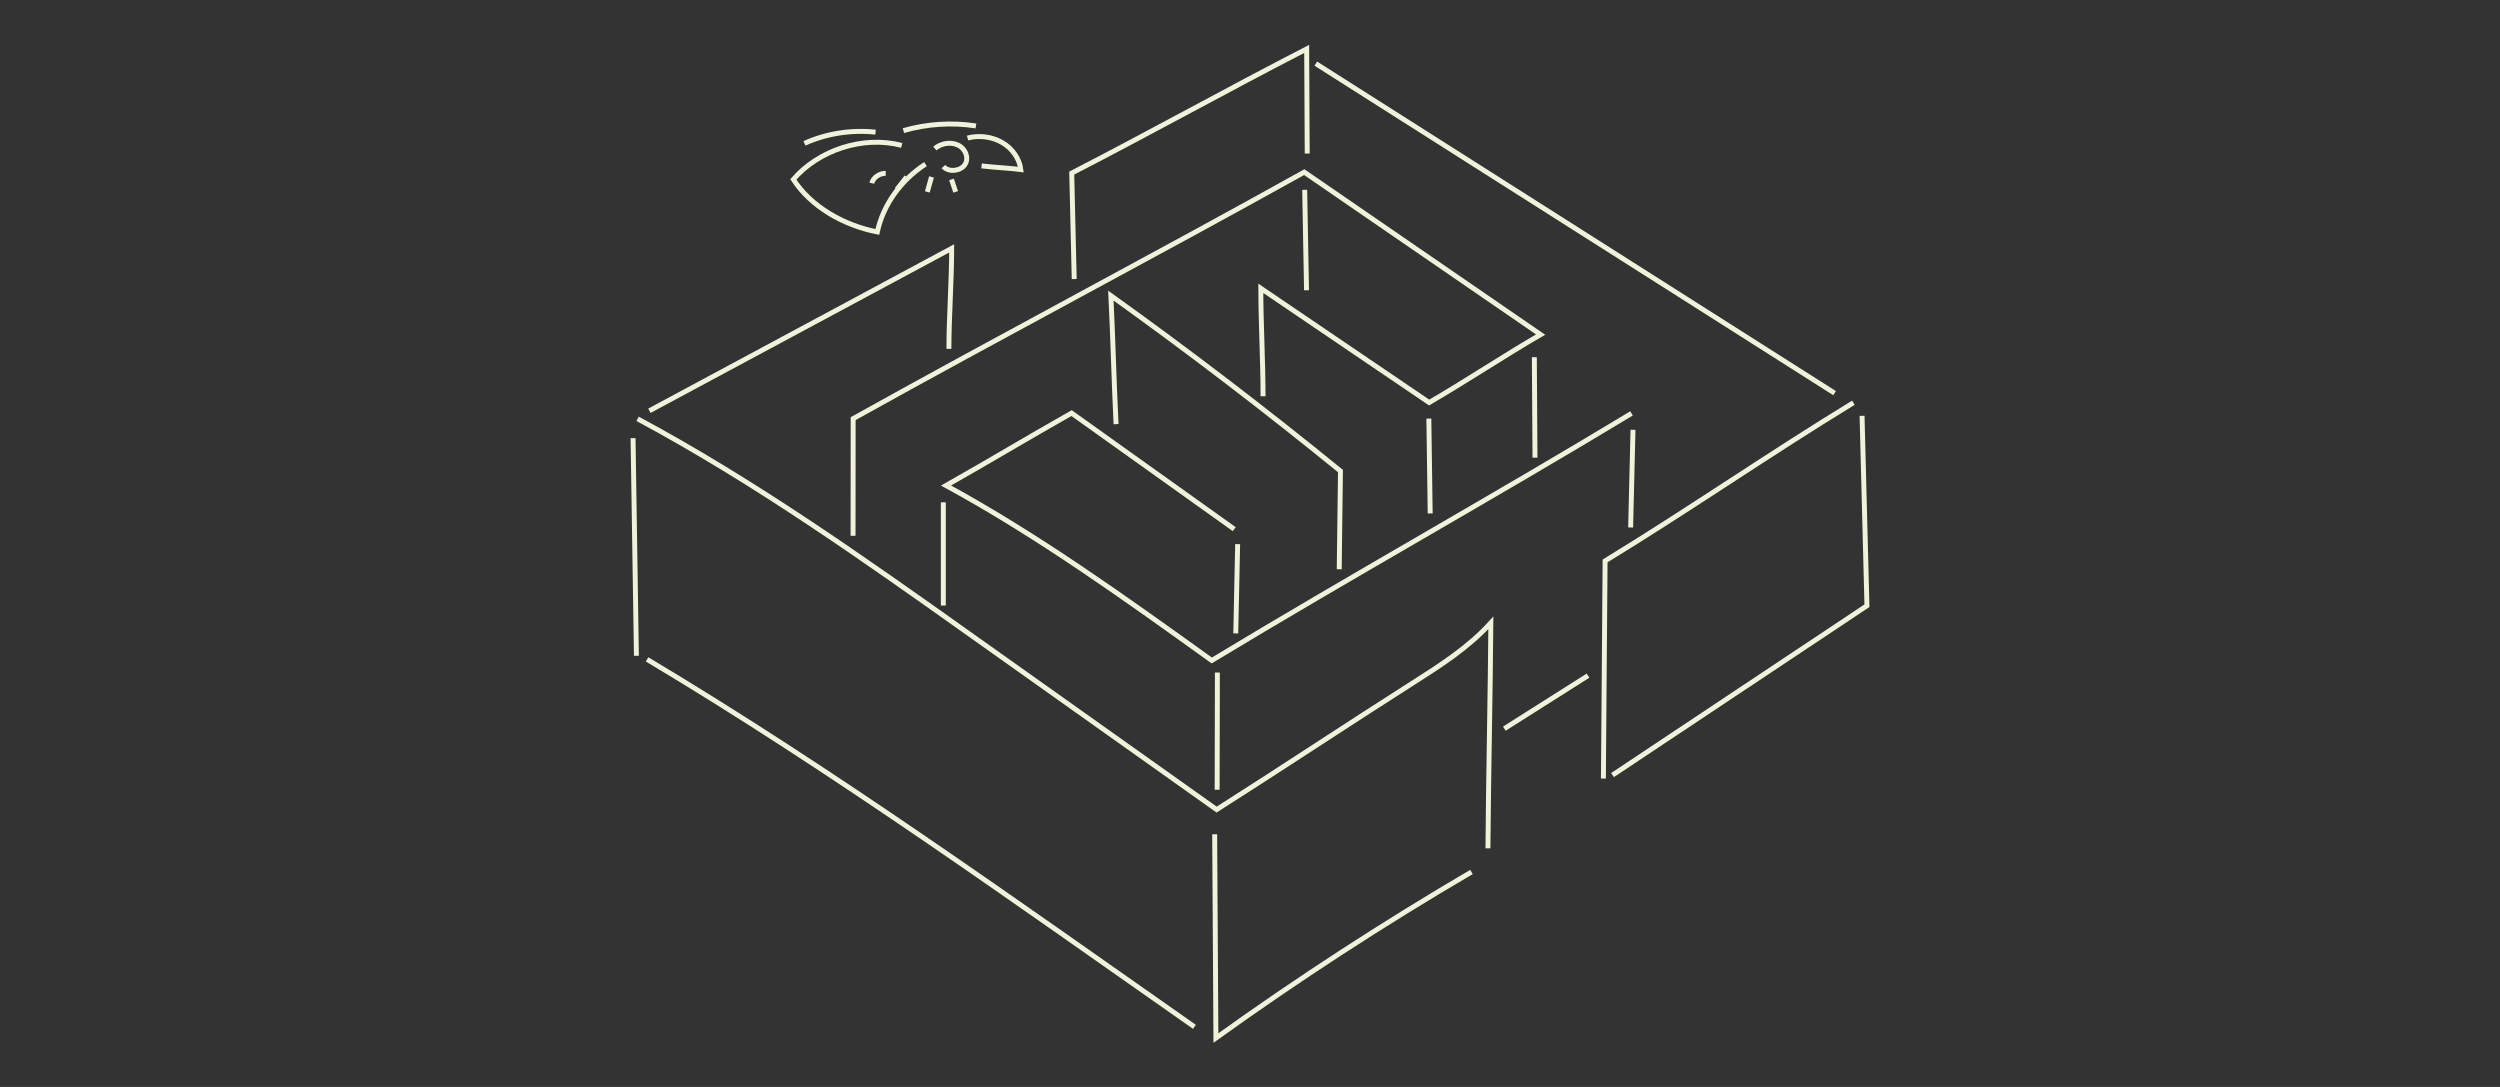 <svg width="506" height="220" viewBox="0 0 506 220" fill="none" xmlns="http://www.w3.org/2000/svg">
<rect x="0" y="0" width="506" height="220" fill="#333333" stroke="none"/>
<path d="M192.58 36.31L193.43 38.84" stroke="#F0F2DA" stroke-miterlimit="10"/>
<path d="M188.54 35.81L187.69 38.84" stroke="#F0F2DA" stroke-miterlimit="10"/>
<path d="M183.5 35.82L181.52 38.35" stroke="#F0F2DA" stroke-miterlimit="10"/>
<path d="M179.27 35.08C177.97 35.07 176.73 35.95 176.45 37.08" stroke="#F0F2DA" stroke-miterlimit="10"/>
<path d="M189.21 30.06C190.45 29 192.45 28.65 193.95 29.39C195.45 30.13 196.16 32.01 195.29 33.33C194.42 34.65 192.01 34.92 190.94 33.72" stroke="#F0F2DA" stroke-miterlimit="10"/>
<path d="M187.32 33.22C182.3 36.48 178.74 41.49 177.57 46.95C170.66 45.59 164.11 41.79 160.57 36.31C165.63 30.46 174.57 27.36 182.51 29.43" stroke="#F0F2DA" stroke-miterlimit="10"/>
<path d="M177.21 26.75C172.31 26.22 167.23 27.02 162.82 29.02" stroke="#F0F2DA" stroke-miterlimit="10"/>
<path d="M195.83 27.94C198.18 27.31 200.84 27.67 202.89 28.88C204.94 30.09 206.34 32.14 206.62 34.32C203.98 34 201.31 33.89 198.67 33.58" stroke="#F0F2DA" stroke-miterlimit="10"/>
<path d="M182.85 26.44C187.56 25.07 192.65 24.74 197.53 25.49" stroke="#F0F2DA" stroke-miterlimit="10"/>
<path d="M129.05 84.77C152.85 97.55 174.95 113.23 196.98 128.88C213.4 140.54 229.83 152.2 246.25 163.86C259.32 155.56 272.67 146.68 285.74 138.37C291.44 134.75 297.22 131.06 301.75 126.06C301.64 141.12 301.27 156.64 301.16 171.7" stroke="#F0F2DA" stroke-miterlimit="10"/>
<path d="M245.85 168.86C245.93 182.61 246.02 196.35 246.1 210.1C262.81 198.11 280.08 186.89 297.83 176.49" stroke="#F0F2DA" stroke-miterlimit="10"/>
<path d="M128.13 88.68C128.36 103.36 128.58 118.04 128.81 132.73" stroke="#F0F2DA" stroke-miterlimit="10"/>
<path d="M130.97 133.46C168.59 155.92 205.87 182.7 241.75 207.83" stroke="#F0F2DA" stroke-miterlimit="10"/>
<path d="M131.43 83.14L192.62 50.27C192.62 56.67 192.06 64.21 192.06 70.61" stroke="#F0F2DA" stroke-miterlimit="10"/>
<path d="M172.66 108.45C172.66 100.54 172.67 92.64 172.68 84.73C203.08 67.8 233.58 51.77 263.98 34.84C279.74 45.65 296.07 56.91 311.82 67.72C304.67 71.86 296.41 77.33 289.26 81.47C278.08 73.86 266.36 65.97 255.19 58.36C255.19 65.51 255.64 73.06 255.64 80.21" stroke="#F0F2DA" stroke-miterlimit="10"/>
<path d="M249.81 107.1C238.84 99.27 227.87 91.44 216.89 83.61C208.37 88.42 200 93.46 191.48 98.27C210.22 108.49 227.92 121.23 245.26 133.68C273.16 116.8 302.32 100.55 330.22 83.67" stroke="#F0F2DA" stroke-miterlimit="10"/>
<path d="M190.93 101.67V122.56" stroke="#F0F2DA" stroke-miterlimit="10"/>
<path d="M250.5 110.13C250.37 116.15 250.25 122.18 250.12 128.2" stroke="#F0F2DA" stroke-miterlimit="10"/>
<path d="M217.42 56.48C217.25 49.33 217.09 42.18 216.92 35.03C232.87 26.82 248.53 18.1 264.47 9.9C264.48 16.86 264.57 24.12 264.58 31.08" stroke="#F0F2DA" stroke-miterlimit="10"/>
<path d="M264.07 38.42C264.19 45.2 264.32 51.98 264.44 58.75" stroke="#F0F2DA" stroke-miterlimit="10"/>
<path d="M324.53 157.58C324.64 142.9 324.76 128.21 324.87 113.53C341.77 103.22 358.23 91.82 375.13 81.51" stroke="#F0F2DA" stroke-miterlimit="10"/>
<path d="M271.06 115.22C271.16 109.2 271.21 101.36 271.31 95.34C256.19 83.03 240.69 71.18 224.84 59.83C225.26 68.3 225.47 77.39 225.89 85.85" stroke="#F0F2DA" stroke-miterlimit="10"/>
<path d="M289.47 103.92C289.38 97.52 289.29 91.12 289.2 84.72" stroke="#F0F2DA" stroke-miterlimit="10"/>
<path d="M310.68 92.63C310.64 85.85 310.59 79.08 310.55 72.3" stroke="#F0F2DA" stroke-miterlimit="10"/>
<path d="M266.32 12.88C301.32 35.11 336.32 57.34 371.32 79.57" stroke="#F0F2DA" stroke-miterlimit="10"/>
<path d="M326.37 156.88C343.54 145.45 360.7 134.03 377.87 122.6C377.56 109.23 377.19 97.52 376.88 84.16" stroke="#F0F2DA" stroke-miterlimit="10"/>
<path d="M246.4 136.12C246.38 144.03 246.37 151.93 246.35 159.84" stroke="#F0F2DA" stroke-miterlimit="10"/>
<path d="M330.52 86.99C330.36 93.58 330.2 100.17 330.04 106.76" stroke="#F0F2DA" stroke-miterlimit="10"/>
<path d="M321.42 136.75C315.77 140.33 310.13 143.9 304.48 147.48" stroke="#F0F2DA" stroke-miterlimit="10"/>
</svg>
